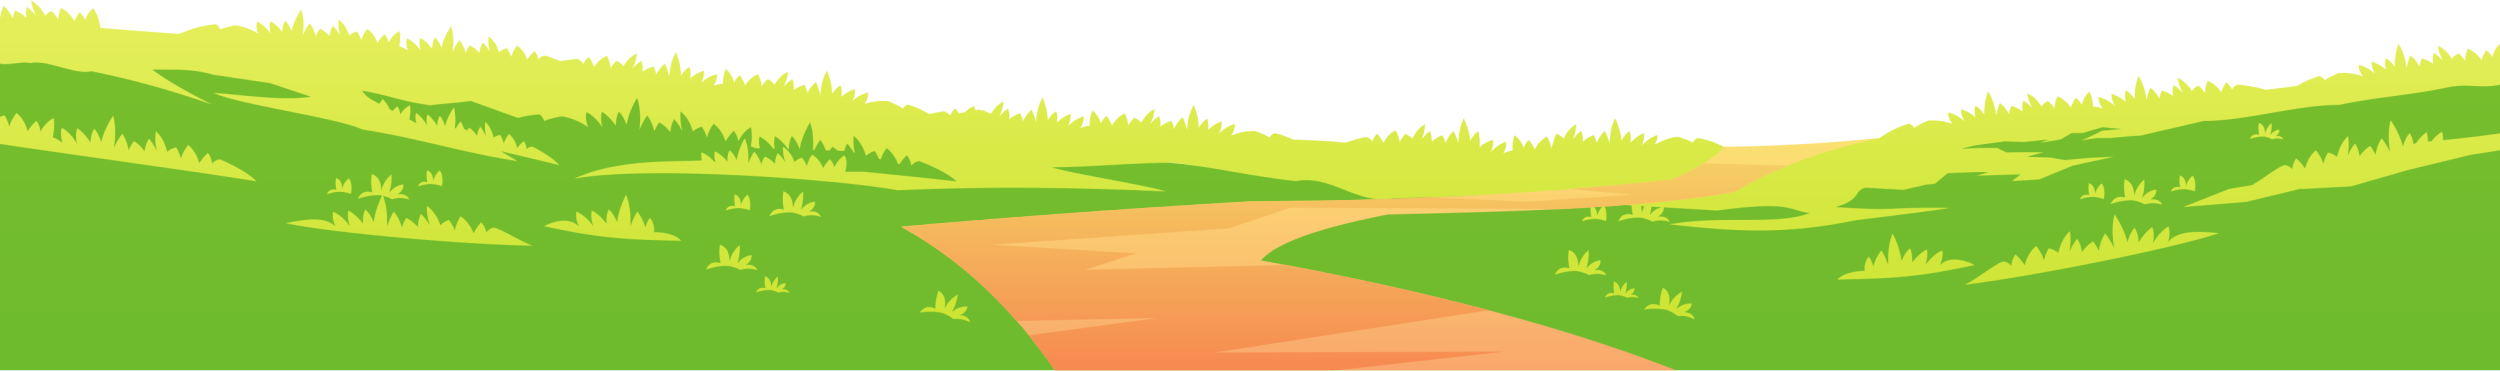 <svg width="4011" height="595" viewBox="0 0 4011 595" fill="none" xmlns="http://www.w3.org/2000/svg">
<mask id="mask0_1_1416" style="mask-type:luminance" maskUnits="userSpaceOnUse" x="0" y="51" width="4011" height="544">
<path d="M4011 51.089H9.15527e-05V594.748H4011V51.089Z" fill="white"/>
</mask>
<g mask="url(#mask0_1_1416)">
<mask id="mask1_1_1416" style="mask-type:luminance" maskUnits="userSpaceOnUse" x="0" y="51" width="4011" height="544">
<path fill-rule="evenodd" clip-rule="evenodd" d="M4011 119.78C3487.69 158.846 2991.75 293.623 2476.38 295.13C1602.31 297.615 854.916 41.573 9.15527e-05 51.695V594.748H4011V119.78Z" fill="white"/>
</mask>
<g mask="url(#mask1_1_1416)">
<path d="M4011 594.748H9.15527e-05V41.574H4011V594.748Z" fill="url(#paint0_linear_1_1416)"/>
</g>
</g>
<mask id="mask2_1_1416" style="mask-type:luminance" maskUnits="userSpaceOnUse" x="0" y="0" width="4011" height="518">
<path d="M4011 0H9.15527e-05V517.633H4011V0Z" fill="white"/>
</mask>
<g mask="url(#mask2_1_1416)">
<mask id="mask3_1_1416" style="mask-type:luminance" maskUnits="userSpaceOnUse" x="0" y="0" width="4011" height="518">
<path fill-rule="evenodd" clip-rule="evenodd" d="M84.607 220.123C86.696 210.454 87.667 200.788 86.207 189.357C78.205 193.404 71.028 200.269 65.043 210.917C63.998 203.861 61.762 198.175 58.286 193.992C53.063 198.695 48.33 203.989 44.425 210.33C40.602 196.477 34.261 187.523 26.53 181.19C21.727 187.399 17.476 194.184 15.04 202.946C13.024 196.018 10.519 190.068 7.385 185.106C4.807 185.569 2.297 186.416 9.15527e-05 187.455V230.911C129.106 250.371 294.484 272.195 411.545 290.886C397.477 276.446 369.556 262.529 353.68 255.925C349.502 255.277 343.859 258.218 340.383 262.265C339.338 255.213 337.102 249.523 333.622 245.34C328.399 250.043 323.67 255.405 319.761 261.678C315.938 247.829 309.524 238.871 301.87 232.538C297.063 238.747 292.812 245.543 290.38 254.294C288.364 247.434 285.859 241.428 282.725 236.461C277.29 237.504 272.415 239.854 268.163 243.518C264.895 229.206 258.762 218.293 250.059 210.522C248.525 221.038 249.088 231.499 251.389 242.015C247.762 234.756 243.931 227.835 238.99 222.285C235.154 228.682 232.722 235.546 232.021 242.93C227.006 235.738 221.306 230.38 215.039 226.468C211.338 230.843 208.49 235.671 206.475 241.033C204.52 230.516 201.04 221.761 196.299 214.445C190.66 221.63 186.269 229.145 182.793 236.985C186.135 215.296 185.225 198.695 181.406 185.633C173.319 198.243 166.289 211.768 162.319 228.027C159.605 219.084 156.051 211.633 151.114 206.598C147.144 212.615 145.68 220.451 144.908 228.618C138.641 218.429 131.684 210.718 123.957 205.627C121.508 212.875 121.374 221.298 123.536 230.708C116.779 218.881 108.631 210.454 99.365 204.904C96.933 211.825 97.423 219.931 100.483 229.145C95.607 225.29 90.246 222.409 84.607 220.123ZM1092.92 386.334C1085.76 377.256 1067.3 372.35 1049.2 372.35C1051.08 359.615 1044.19 350.401 1042.37 349.55C1039.24 354.257 1036.94 359.355 1035.55 364.838C1032.41 354.585 1027.95 346.218 1022.46 339.422C1017.58 347.133 1014.17 355.037 1011.52 363.143C1012.43 341.252 1009.72 324.857 1004.42 312.179C997.809 325.512 992.305 339.749 990.142 356.279C986.454 347.596 982.068 340.596 976.637 336.097C973.295 342.494 972.801 350.334 972.948 358.565C965.563 349.031 957.762 342.042 949.552 337.723C947.88 345.243 948.716 353.598 951.85 362.748C943.84 351.644 934.856 344.068 924.965 339.422C923.366 346.546 924.692 354.585 928.796 363.471C912.712 346.35 884.375 356.607 872.6 363.008C950.107 379.142 985.829 384.572 1092.92 386.334ZM3613.31 296.892C3633.65 284.94 3649.94 271.155 3664.22 265.014C3668.39 264.291 3674.03 267.164 3677.59 271.212C3678.56 264.099 3680.72 258.41 3684.13 254.162C3689.42 258.865 3694.23 264.156 3698.2 270.365C3701.89 256.512 3708.09 247.434 3715.74 241.033C3720.62 247.238 3724.94 253.967 3727.52 262.661C3729.39 255.8 3731.83 249.783 3734.9 244.753C3740.4 245.735 3745.2 248.021 3749.52 251.685C3752.65 237.38 3758.64 226.333 3767.21 218.429C3768.95 228.946 3768.53 239.462 3766.37 249.987C3769.85 242.659 3773.61 235.738 3778.49 230.12C3782.39 236.461 3784.89 243.318 3785.66 250.698C3790.6 243.45 3796.32 238.024 3802.51 234.044C3806.2 238.352 3809.13 243.19 3811.22 248.484C3813.03 237.956 3816.44 229.206 3821.1 221.822C3826.67 228.75 3831.06 236.066 3834.54 243.646H3834.75C3831.2 222.217 3831.97 205.819 3835.59 192.817C3843.88 205.356 3851.05 218.824 3855.23 235.083C3857.8 226.005 3861.29 218.561 3866.16 213.53C3869.5 218.429 3871.1 224.499 3872.08 231.103L3876.32 229.669C3881.48 222.217 3887.12 216.335 3893.25 212.152C3894.85 216.731 3895.55 221.694 3895.33 227.112L3901.05 226.592C3906.06 220.056 3911.7 214.969 3917.83 211.237C3919.36 215.353 3919.85 219.931 3919.36 224.894C3948.96 222.149 3981.48 218.034 4011 213.982V241.1L3963.44 248.608L3863.58 272.782L3776.61 297.671L3772.15 299.049L3694.09 303.225H3689.63L3604.12 323.938L3502.45 332.241L3576.13 303.225L3613.31 296.892ZM2948.01 448.595C2955.26 439.584 2973.71 434.618 2991.75 434.678C2989.94 421.876 2996.76 412.73 2998.57 411.811C3001.77 416.518 3004 421.684 3005.46 427.166C3008.53 416.913 3012.98 408.542 3018.56 401.75C3023.36 409.393 3026.84 417.365 3029.42 425.472C3028.51 403.512 3031.3 387.118 3036.52 374.507C3043.21 387.84 3048.64 402.017 3050.8 418.607C3054.49 409.924 3058.88 402.868 3064.31 398.357C3067.65 404.755 3068.2 412.662 3068.07 420.893C3075.45 411.359 3083.18 404.359 3091.47 400.052C3093.07 407.503 3092.23 415.862 3089.1 425.076C3097.1 413.972 3106.16 406.328 3115.98 401.75C3117.65 408.874 3116.25 416.913 3112.15 425.731C3128.3 408.61 3156.64 418.935 3168.34 425.268C3090.84 441.414 3055.18 446.9 2948.01 448.595ZM3152.46 457.022C3177.05 443.756 3196.2 426.838 3212.77 419.718C3217.16 418.935 3223.08 421.943 3226.83 426.183C3227.81 418.743 3230.11 412.794 3233.66 408.35C3239.23 413.249 3244.24 418.799 3248.49 425.336C3252.32 410.772 3258.87 401.294 3266.88 394.565C3272.03 401.034 3276.56 408.091 3279.2 417.297C3281.22 410.049 3283.8 403.715 3287 398.489C3292.71 399.464 3297.86 401.885 3302.32 405.673C3305.66 390.646 3311.93 379.086 3320.91 370.855C3322.72 381.891 3322.24 392.871 3320.01 403.907C3323.63 396.264 3327.6 388.948 3332.75 383.066C3336.79 389.727 3339.51 396.919 3340.27 404.63C3345.49 397.043 3351.41 391.425 3357.96 387.185C3361.86 391.753 3364.92 396.783 3367.08 402.337C3368.96 391.301 3372.58 382.083 3377.46 374.383C3383.44 381.823 3388.11 389.727 3391.87 397.894C3388.11 375.095 3388.81 357.65 3392.71 343.933C3401.34 357.062 3408.86 371.239 3413.25 388.292C3416.03 378.758 3419.66 370.911 3424.74 365.621C3429.06 371.894 3430.66 380.061 3431.56 388.688C3438.04 377.843 3445.21 369.68 3453.22 364.25C3455.94 371.894 3456.15 380.649 3454.06 390.578C3460.95 378.103 3469.38 369.149 3479.06 363.211C3481.7 370.46 3481.35 379.018 3478.22 388.688C3492.77 369.021 3528.7 370.855 3560.6 374.112C3481.91 399.792 3263.95 442.909 3152.46 457.022ZM2718.84 512.621C2709.65 507.53 2700.53 505.96 2691.62 507.067C2687.58 503.471 2681.87 500.271 2674.63 497.401C2662.38 494.528 2650.05 494.72 2637.78 496.686C2643.99 487.8 2652.2 485.311 2662.85 490.477C2662.85 478.255 2665.02 469.312 2668.01 461.465C2676.43 466.427 2680.76 475.122 2677.62 490.477C2682.64 479.569 2690.22 472.637 2698.93 467.674C2697.68 476.425 2695.1 485.638 2689.39 496.031C2696.7 489.63 2704.92 486.294 2714.46 487.009C2713.62 493.35 2709.38 497.989 2701.92 500.862C2711.6 501.189 2717.03 505.305 2718.84 512.621ZM2577.41 441.934C2567.32 438.534 2558.13 438.665 2549.49 441.414C2544.82 438.601 2538.55 436.508 2530.9 434.945C2518.23 434.29 2506.25 436.768 2494.62 440.883C2498.86 431.09 2506.46 427.098 2517.95 430.299C2515.44 418.28 2515.72 409.066 2517.04 400.842C2526.3 404.235 2532.36 411.946 2532.36 427.622C2535.15 415.994 2541.14 407.831 2548.73 401.362C2549.28 410.184 2548.58 419.718 2545.11 430.954C2550.95 423.31 2558.34 418.607 2567.87 417.625C2568.29 423.965 2565.09 429.26 2558.4 433.443C2567.95 432.065 2574.14 435.141 2577.41 441.934ZM2628.6 478.255C2622.06 476.04 2616.06 476.108 2610.49 477.859C2607.43 476.04 2603.39 474.662 2598.38 473.687C2590.16 473.292 2582.36 474.862 2574.77 477.543C2577.56 471.134 2582.42 468.589 2589.95 470.611C2588.28 462.843 2588.48 456.83 2589.32 451.468C2595.38 453.697 2599.28 458.727 2599.35 468.916C2601.09 461.34 2604.99 456.046 2609.94 451.863C2610.28 457.609 2609.87 463.818 2607.57 471.074C2611.4 466.111 2616.21 463.035 2622.4 462.38C2622.68 466.563 2620.66 469.956 2616.27 472.704C2622.48 471.789 2626.51 473.811 2628.6 478.255ZM3521.39 306.889C3517.21 305.518 3513.46 304.603 3506.35 303.553C3498.07 303.169 3490.27 304.795 3482.68 307.476C3485.46 301.075 3490.41 298.462 3497.86 300.555C3496.25 292.708 3496.46 286.759 3497.3 281.412C3503.36 283.626 3507.26 288.661 3507.26 298.85C3509.07 291.274 3512.97 285.912 3517.91 281.74C3523.13 288.073 3522.71 300.748 3521.39 306.889ZM3375.44 319.371C3371.26 317.993 3367.57 317.078 3360.4 316.035C3352.18 315.64 3344.38 317.21 3336.79 319.891C3339.57 313.49 3344.45 310.937 3351.97 312.962C3350.3 305.191 3350.51 299.177 3351.41 293.827C3357.4 296.045 3361.3 301.075 3361.37 311.264C3363.18 303.688 3367.01 298.394 3371.95 294.211C3377.18 300.555 3376.83 313.162 3375.44 319.371ZM3469.17 328.517C3459.07 325.185 3449.81 325.309 3441.24 327.99C3436.58 325.185 3430.31 323.091 3422.65 321.521C3409.98 320.934 3398 323.351 3386.3 327.467C3390.62 317.665 3398.14 313.685 3409.63 316.882C3407.19 304.863 3407.47 295.649 3408.8 287.418C3418.05 290.886 3424.04 298.59 3424.11 314.205C3426.9 302.577 3432.88 294.414 3440.41 288.006C3440.96 296.824 3440.27 306.365 3436.85 317.541C3442.71 309.961 3450.09 305.191 3459.56 304.208C3460.04 310.609 3456.84 315.843 3450.09 320.015C3459.7 318.648 3465.82 321.724 3469.17 328.517ZM2638.07 330.859L2632.71 330.543C2633.61 333.743 2634.1 337.531 2634.1 341.907C2635.07 337.791 2636.4 334.195 2638.07 330.859ZM2665.64 332.501L2649.84 331.582C2649.27 335.833 2648.3 340.404 2646.77 345.175C2651.86 338.638 2657.99 334.263 2665.64 332.501ZM2576.58 354.653C2572.4 353.214 2568.64 352.299 2561.53 351.316C2553.32 350.921 2545.45 352.491 2537.87 355.172C2540.72 348.771 2545.6 346.218 2553.04 348.24C2551.45 340.472 2551.66 334.455 2552.49 329.108C2558.55 331.322 2562.44 336.357 2562.52 346.546C2564.25 338.966 2568.16 333.676 2573.1 329.492C2578.32 335.765 2577.9 348.443 2576.58 354.653ZM3663.31 223.787C3656.77 221.562 3650.78 221.694 3645.21 223.46C3642.14 221.63 3638.1 220.259 3633.09 219.208C3624.87 218.824 3617.07 220.383 3609.48 223.064C3612.27 216.731 3617.14 214.118 3624.66 216.211C3622.99 208.364 3623.2 202.415 3624.03 197.068C3630.09 199.282 3633.99 204.249 3634.06 214.445C3635.81 206.862 3639.7 201.568 3644.65 197.396C3645 203.138 3644.58 209.347 3642.28 216.595C3646.11 211.7 3650.91 208.568 3657.11 207.98C3657.39 212.096 3655.37 215.556 3650.98 218.233C3657.18 217.318 3661.22 219.344 3663.31 223.787ZM1556.63 517.46C1547.44 512.361 1538.39 510.799 1529.4 511.906C1525.36 508.313 1519.66 505.113 1512.41 502.24C1500.16 499.356 1487.83 499.559 1475.58 501.517C1481.77 492.695 1489.99 490.149 1500.65 495.308C1500.65 483.097 1502.87 474.139 1505.8 466.303C1514.23 471.266 1518.54 479.953 1515.41 495.308C1520.42 484.396 1528.01 477.475 1536.79 472.512C1535.46 481.263 1532.88 490.477 1527.18 500.862C1534.49 494.461 1542.7 491.125 1552.25 491.848C1551.41 498.181 1547.16 502.827 1539.71 505.7C1549.38 506.028 1554.82 510.211 1556.63 517.46ZM1215.49 433.635C1205.39 430.242 1196.2 430.367 1187.56 433.115C1182.9 430.299 1176.63 428.209 1168.97 426.646C1156.3 425.991 1144.32 428.48 1132.69 432.596C1136.94 422.791 1144.46 418.799 1156.01 422.011C1153.51 409.981 1153.79 400.775 1155.12 392.543C1164.37 395.936 1170.43 403.648 1170.43 419.33C1173.22 407.695 1179.2 399.532 1186.8 393.063C1187.29 401.885 1186.66 411.427 1183.17 422.655C1189.02 415.011 1196.4 410.308 1205.94 409.333C1206.36 415.667 1203.17 420.961 1196.48 425.144C1206.02 423.773 1212.21 426.838 1215.49 433.635ZM1266.67 469.956C1260.12 467.738 1254.14 467.806 1248.56 469.572C1245.5 467.738 1241.39 466.371 1236.44 465.388C1228.23 464.993 1220.43 466.563 1212.84 469.244C1215.63 462.843 1220.5 460.29 1228.03 462.312C1226.35 454.544 1226.56 448.527 1227.4 443.18C1233.46 445.394 1237.35 450.428 1237.43 460.618C1239.16 453.038 1243.07 447.748 1248.01 443.564C1248.35 449.318 1247.93 455.527 1245.64 462.775C1249.47 457.812 1254.27 454.736 1260.47 454.081C1260.75 458.264 1258.73 461.668 1254.35 464.405C1260.54 463.487 1264.58 465.524 1266.67 469.956ZM709.102 298.59C704.924 297.219 701.162 296.304 694.058 295.261C685.767 294.866 677.974 296.496 670.381 299.177C673.168 292.776 678.109 290.163 685.555 292.257C683.96 284.417 684.168 278.472 685.004 273.11C691.064 275.328 694.956 280.362 694.956 290.558C696.776 282.971 700.672 277.624 705.614 273.441C710.836 279.771 710.416 292.449 709.102 298.59ZM563.137 311.072C558.959 309.694 555.275 308.787 548.097 307.736C539.888 307.352 532.083 308.911 524.489 311.592C527.28 305.191 532.156 302.645 539.68 304.671C538.007 296.892 538.215 290.886 539.113 285.528C545.111 287.746 549.007 292.776 549.081 302.965C550.884 295.389 554.72 290.095 559.661 285.912C564.883 292.257 564.537 304.863 563.137 311.072ZM656.876 320.218C646.773 316.882 637.507 317.018 628.943 319.699C625.185 317.473 620.378 315.64 614.601 314.205C619.334 326.552 621.839 342.362 620.941 363.143C623.512 355.037 627 347.133 631.807 339.422C637.372 346.218 641.832 354.585 644.965 364.838C646.357 359.355 648.654 354.257 651.788 349.55C658.471 352.819 664.738 357.59 670.589 364.25C670.454 356.799 672.123 349.742 675.183 343.018C680.692 348.048 685.286 354.517 689.672 361.445C686.257 351.249 684.511 340.856 684.87 330.215C694.405 337.136 701.717 347.393 706.593 361.246C710.416 357.194 714.949 354.389 720.237 352.819C723.934 357.454 727.067 363.143 729.846 369.804C731.245 360.858 734.722 353.666 738.826 347.005C747.183 352.559 754.568 360.858 759.864 374.248C763.063 367.643 767.176 361.833 771.835 356.675C775.805 360.462 778.665 365.881 780.473 372.813C783.472 368.434 788.695 364.973 793.007 365.233C809.512 370.256 829.639 384.245 854.427 394.238C747.33 392.543 535.979 374.315 458.476 358.177C488.286 351.836 522.058 346.35 538.215 363.471C534.098 354.585 532.711 346.546 534.384 339.422C544.201 344.068 553.259 351.644 561.256 362.748C558.123 353.598 557.29 345.243 558.959 337.723C567.181 342.042 574.982 349.031 582.294 358.565C582.147 350.334 582.714 342.494 586.056 336.097C591.486 340.596 595.873 347.596 599.561 356.279C601.65 340.404 606.738 326.687 613.005 313.817C612.169 313.618 611.259 313.422 610.349 313.23C597.68 312.642 585.701 315.052 574.003 319.168C578.328 309.374 585.847 305.383 597.337 308.583C594.893 296.564 595.175 287.358 596.501 279.127C605.755 282.587 611.753 290.299 611.814 305.906C614.601 294.279 620.586 286.115 628.106 279.714C628.673 288.525 627.971 298.067 624.556 309.238C630.407 301.662 637.792 296.892 647.267 295.909C647.744 302.318 644.549 307.544 637.792 311.727C647.401 310.349 653.534 313.422 656.876 320.218ZM1317.15 347.924C1307.05 344.52 1297.86 344.655 1289.29 347.325C1284.64 344.588 1278.37 342.426 1270.7 340.924C1258.03 340.28 1246.05 342.69 1234.35 346.873C1238.68 337.012 1246.2 333.088 1257.69 336.221C1255.18 324.266 1255.53 315.052 1256.85 306.821C1266.11 310.221 1272.1 317.925 1272.17 333.608C1274.88 321.916 1280.88 313.817 1288.46 307.352C1289.03 316.159 1288.32 325.704 1284.85 336.876C1290.7 329.3 1298.14 324.53 1307.62 323.543C1308.1 329.955 1304.9 335.246 1298.14 339.422C1307.75 337.983 1313.89 341.06 1317.15 347.924ZM1202.88 337.328C1198.63 335.961 1194.94 335.042 1187.77 334.003C1179.56 333.608 1171.76 335.178 1164.16 337.859C1166.95 331.458 1171.89 328.905 1179.35 330.995C1177.74 323.159 1177.95 317.21 1178.79 311.852C1184.84 314.013 1188.75 319.043 1188.75 329.233C1190.56 321.657 1194.45 316.362 1199.4 312.179C1204.63 318.524 1204.21 331.13 1202.88 337.328ZM2234.46 318.456C2177.01 329.04 2136.48 279.906 2079.03 290.558C2008.29 283.175 1950.48 268.407 1879.74 261.023C1819.86 261.023 1746.87 268.407 1686.99 268.407C1728.21 280.362 1829.95 295.13 1871.17 307.149C1729.25 300.68 1585.88 298.79 1439.99 305.258C1354.76 288.853 1041.53 264.811 921.203 286.635C990.35 255.213 1073.78 259.848 1126.21 257.427C1124.83 252.792 1124.62 248.484 1125.66 244.425C1133.11 247.633 1140.07 252.6 1146.27 259.78L1147.81 259.984C1145.99 253.775 1145.64 248.021 1146.97 242.795C1154.07 246.131 1160.76 251.617 1167.02 259.193C1166.95 252.6 1167.5 246.323 1170.5 241.168C1175.17 244.696 1178.86 250.246 1181.99 257.167C1184.01 243.906 1188.88 232.474 1194.81 221.761C1199.26 231.758 1201.49 244.82 1200.45 262.393C1202.81 255.868 1205.88 249.456 1210.12 243.318C1214.86 248.676 1218.69 255.277 1221.27 263.444C1222.52 259.069 1224.53 254.949 1227.32 251.161C1233.1 253.707 1238.53 257.427 1243.48 262.661C1243.41 256.715 1244.95 251.094 1247.66 245.611C1252.39 249.591 1256.36 254.75 1260.05 260.176C1257.2 252.08 1255.81 243.777 1256.23 235.287C1264.44 240.705 1270.64 248.812 1274.74 259.848C1278.09 256.58 1282.06 254.226 1286.65 252.927C1289.79 256.58 1292.5 261.158 1294.8 266.385C1296.13 259.261 1299.19 253.447 1302.81 248.089C1310.05 252.396 1316.32 258.933 1320.78 269.585C1323.63 264.223 1327.26 259.588 1331.36 255.405C1334.7 258.41 1337.13 262.721 1338.67 268.215C1342.92 259.193 1348.49 253.119 1355.04 249.196C1358.73 255.8 1359.28 264.359 1356.08 275.531H1386.09C1439.57 280.821 1490.62 285.98 1534.91 291.078C1520.14 277.297 1491.52 264.687 1475.37 258.741C1471.12 258.278 1465.61 261.418 1462.34 265.662C1460.96 258.673 1458.45 253.052 1454.75 249.072C1450.51 253.255 1446.6 257.958 1443.33 263.308L1440.54 262.597C1436.02 250.834 1429.76 243.122 1422.37 237.64C1418.61 242.987 1415.27 248.744 1413.12 255.665L1410.12 254.949C1408.24 250.179 1406.01 245.995 1403.51 242.399C1398.28 243.646 1393.69 246.131 1389.72 249.783L1389.15 249.659C1385.12 235.738 1378.57 225.222 1369.59 217.906C1368.68 227.055 1369.38 236.134 1371.4 245.148L1369.8 244.753C1366.59 239.334 1363.11 234.372 1359.07 230.188C1357.05 234.044 1355.46 238.024 1354.48 242.207L1344.45 241.88C1341.52 239.334 1338.53 237.245 1335.33 235.411C1333.87 237.38 1332.54 239.402 1331.43 241.496L1324.88 241.225C1322.58 234.823 1319.59 229.206 1316.04 224.239C1312.21 229.601 1309.14 235.083 1306.57 240.705L1304.28 240.637C1305.59 222.089 1303.71 207.653 1299.74 196.085C1292.29 209.019 1285.95 222.94 1282.82 239.334C1279.62 230.448 1275.65 223.2 1270.57 218.429C1267.02 224.307 1265.9 231.623 1265.48 239.402H1264.51C1258.03 230.12 1250.93 223.132 1243.33 218.621C1241.67 224.634 1241.53 231.363 1242.99 238.679L1240.7 238.611C1234.15 229.793 1226.83 223.324 1218.76 219.016C1217.09 224.634 1217.3 230.968 1219.31 237.956L1211.79 237.696C1209.49 236.657 1207.14 235.738 1204.76 234.891C1206.36 225.09 1206.85 215.353 1204.83 204.057C1197.03 208.432 1190.21 215.624 1184.71 226.525C1183.38 219.468 1180.88 213.918 1177.19 209.867C1172.17 214.833 1167.71 220.383 1164.1 226.852C1159.64 213.135 1152.82 204.508 1144.81 198.503C1140.29 204.904 1136.38 211.892 1134.43 220.779C1132.06 213.982 1129.27 208.104 1125.87 203.273C1120.5 204.576 1115.77 207.122 1111.72 210.977C1107.69 196.865 1101.07 186.156 1091.95 178.772C1090.91 189.357 1092.02 199.806 1094.8 210.194C1090.91 203.074 1086.66 196.413 1081.43 191.051C1078.03 197.588 1075.87 204.576 1075.59 211.96C1070.15 205.039 1064.17 199.941 1057.77 196.277C1054.7 200.269 1052.4 204.508 1050.66 209.155H1049.41C1046.96 199.61 1043.21 191.706 1038.4 185.106C1033.11 192.489 1029.21 200.269 1026.15 208.24C1028.37 186.348 1026.64 169.818 1022.11 156.948C1014.66 169.882 1008.32 183.803 1005.18 200.201C1002.05 191.311 998.082 184.063 992.933 179.292C989.245 185.501 988.2 193.337 987.845 201.568C981.023 191.571 973.711 184.187 965.775 179.427C963.686 186.868 963.968 195.234 966.534 204.576C959.222 193.009 950.658 184.977 941.123 179.811C939.034 186.868 939.944 194.907 943.493 203.989C930.751 194.839 916.544 189.221 901.088 186.484C890.985 188.573 881.03 190.656 873.094 194.06C871.347 189.357 868.915 185.761 865.427 183.599C852.203 184.322 841.129 186.484 831.104 189.289L754.988 161.843C749.419 163.812 696.776 167.137 691.272 169.103C639.18 161.651 625.185 153.092 580.894 145.381C589.458 157.603 596.011 159.761 608.754 166.55C610.288 163.812 612.095 161.323 613.976 159.038C618.436 163.022 622.259 168.188 625.046 175.176L630.061 177.789C632.284 175.108 634.732 172.699 637.446 170.541C639.955 173.873 641.624 178.185 642.387 183.475C646.773 176.023 652.069 171.456 657.981 168.967C659.026 177.462 658.336 184.582 656.802 191.571C659.026 192.621 661.188 193.868 663.277 195.234L668.01 197.712C666.129 191.379 665.995 185.896 667.664 181.25C674.486 185.953 680.48 192.689 685.421 201.895C683.887 194.771 683.96 188.634 685.767 183.407C691.48 187.658 696.629 193.8 701.223 201.771C701.79 195.754 702.835 190.136 705.822 185.953C709.371 189.944 712.028 195.69 714.043 202.483C716.965 190.723 722.114 181.19 728.112 172.428C730.617 181.318 731.453 192.162 729.785 205.819L731.453 205.887C733.543 201.963 736.052 198.243 739.039 194.715C741.201 198.243 743.078 202.155 744.469 206.474L749.272 209.471C750.316 207.777 751.508 206.214 752.826 204.768C757.493 208.037 761.671 212.355 765.433 217.966C765.923 212.615 767.731 207.709 770.521 203.206C774.132 207.653 776.997 212.999 779.637 218.561C777.968 210.718 777.548 202.946 778.665 195.302C785.071 201.568 789.592 210.062 792.036 220.779C795.17 218.361 798.724 216.991 802.755 216.528C805.052 220.451 806.868 225.03 808.333 230.188C810.14 223.911 813.274 219.208 816.824 214.901C822.462 220.056 827.195 227.112 829.986 237.572C832.908 233.197 836.388 229.533 840.219 226.468C842.802 229.725 844.398 234.044 845.161 239.334C847.743 236.589 851.921 234.756 854.982 235.546C866.679 241.496 887.223 253.515 897.595 265.071C869.332 258.018 837.159 250.371 803.318 242.535L830.537 258.606C736.187 243.845 675.812 222.545 581.461 207.777C540.157 188.438 383.971 168.38 342.68 149.045C389.745 152.049 450.328 162.114 499.078 155.318L433.554 133.43L342.888 120.04C305.84 109.648 280.216 112.193 244.139 111.545C269.355 130.229 302.425 148.977 340.444 167.668C270.534 143.886 221.233 129.773 146.863 114.283C119.493 120.56 75.969 95.015 48.603 101.281C36.84 97.82 11.771 105.464 9.15527e-05 102.004C9.15527e-05 68.353 9.15527e-05 62.347 9.15527e-05 28.696C1.045 22.103 2.852 15.566 5.925 9.233C11.563 14.583 16.578 21.256 20.609 29.487C21.099 24.976 22.278 20.792 24.306 16.88C30.426 19.422 36.485 23.078 42.336 28.312C41.153 22.295 41.647 16.553 43.242 10.999C48.677 14.979 53.553 20.137 58.212 25.563C53.826 17.4 50.901 9.033 49.721 0.414C58.837 5.765 66.434 13.872 72.562 25.044C75.28 21.64 78.756 19.23 83.008 17.852C86.77 21.515 90.319 26.015 93.592 31.377C93.518 24.061 95.469 18.179 97.978 12.697C105.914 16.937 113.364 23.473 119.778 34.19C121.582 28.696 124.226 23.933 127.506 19.618C131.329 22.622 134.537 26.934 137.042 32.484C139.551 23.345 143.937 17.072 149.65 13.024C156.68 23.733 159.948 34.449 160.993 44.834L286.903 54.511C304.24 47.839 320.879 40.715 346.711 38.896C349.71 40.591 351.799 43.396 353.26 47.127C360.155 44.311 368.854 42.424 377.631 40.658C390.998 42.549 403.263 46.867 414.189 53.924C411.264 46.8 410.636 40.331 412.516 34.713C420.738 38.633 428.05 44.966 434.244 54.048C432.093 46.596 431.946 39.935 433.897 33.99C440.719 37.65 446.986 43.464 452.772 51.299C453.192 44.706 454.163 38.433 457.431 33.399C461.891 37.187 465.159 42.876 467.815 49.932C470.802 36.803 476.441 25.631 483.128 15.114C486.825 25.371 488.139 38.501 485.915 56.006C488.706 49.605 492.182 43.328 496.854 37.39C501.24 42.944 504.582 49.74 506.524 58.039C508.132 53.653 510.433 49.673 513.493 46.009C519.059 48.822 524.22 52.745 528.814 58.231C529.161 52.282 531.112 46.732 534.172 41.438C538.635 45.621 542.185 50.915 545.527 56.533C543.23 48.302 542.393 39.935 543.438 31.445C551.231 37.255 556.87 45.621 560.15 56.861C563.765 53.721 567.882 51.559 572.538 50.52C575.402 54.308 577.834 58.943 579.715 64.305C581.596 57.181 585.072 51.559 589.042 46.404C595.938 51.04 601.724 57.836 605.485 68.68C608.68 63.454 612.585 58.943 617.037 54.963C620.17 58.096 622.259 62.539 623.377 68.093C628.253 59.338 634.239 53.461 641.061 49.865C642.668 58.887 642.105 66.654 640.64 74.502C645.594 75.996 650.327 77.962 654.713 80.835C651.714 73.643 651.086 67.178 652.967 61.568C661.188 65.48 668.5 71.824 674.694 80.903C672.605 73.519 672.47 66.79 674.351 60.845C681.169 64.565 687.436 70.318 693.226 78.154C693.642 71.561 694.613 65.288 697.955 60.321C702.341 64.045 705.687 69.799 708.327 76.787C711.252 63.65 716.965 52.478 723.579 42.029C727.275 52.218 728.593 65.412 726.365 82.861C729.156 76.46 732.706 70.251 737.366 64.237C741.691 69.855 745.032 76.584 747.048 84.883C748.647 80.575 750.945 76.527 754.017 72.864C759.509 75.68 764.67 79.66 769.265 85.086C769.612 79.197 771.566 73.587 774.626 68.296C779.086 72.468 782.697 77.762 785.977 83.38C783.68 75.149 782.909 66.79 783.953 58.356C791.681 64.113 797.32 72.536 800.666 83.708C804.216 80.575 808.333 78.485 813.062 77.375C815.914 81.162 818.284 85.801 820.239 91.16C822.046 84.103 825.522 78.485 829.493 73.259C836.388 77.894 842.174 84.691 845.936 95.603C849.131 90.38 853.101 85.865 857.487 81.818C860.62 85.018 862.709 89.394 863.827 94.948C866.753 91.555 871.555 88.934 875.244 89.262C881.584 91.284 890.149 94.428 898.787 98.216C908.742 96.318 918.633 95.14 925.736 94.62C929.425 95.14 933.603 98.803 935.827 102.783C938.063 97.629 940.988 93.908 944.673 91.555C948.226 96.45 951.225 101.676 953.314 107.49C959.161 97.888 966.265 92.594 973.993 89.721C976.845 95.659 979.215 101.868 979.562 109.196C982.561 104.421 985.829 100.501 989.379 97.493C993.765 99.583 997.454 102.659 1000.32 106.447C1005.88 96.382 1013.06 89.522 1021.89 85.801C1021.21 94.225 1018.76 102.072 1014.87 109.512C1019.25 104.877 1023.85 100.565 1029.07 97.561C1031.03 103.371 1031.79 109.252 1031.03 115.073C1036.59 110.822 1042.44 108.145 1048.5 106.707C1050.8 110.958 1052.26 115.393 1052.96 119.972C1056.58 112.396 1061.17 106.639 1066.6 102.196C1070.02 109.128 1072.24 115.981 1073.7 122.777C1075.03 105.34 1078.93 92.922 1084.64 83.911C1089.1 95.535 1092.45 107.69 1092.71 121.079C1096.76 114.874 1101.14 110.099 1106.23 107.49C1108.53 113.108 1108.25 119.385 1107.34 125.85C1114.59 119.645 1121.9 115.461 1129.42 113.503C1130.05 119.712 1128.58 126.11 1125.03 132.771C1132.97 125.455 1141.39 121.011 1150.31 119.121C1151.07 125.003 1149.12 131.076 1144.73 137.349C1149.69 135.587 1154.7 134.74 1159.92 134.412C1159.98 126.505 1161.03 118.861 1164.37 110.495C1170.36 115.597 1175.1 122.649 1178.16 132.251C1180.39 127.096 1183.38 123.365 1187.08 121.011C1190.63 125.918 1193.62 131.144 1195.71 136.954C1201.55 127.288 1208.66 122.062 1216.39 119.121C1219.25 125.127 1221.55 131.336 1221.97 138.652C1224.95 133.889 1228.23 129.965 1231.78 126.893C1236.17 129.05 1239.79 132.059 1242.71 135.915C1248.21 125.85 1255.45 118.989 1264.3 115.201C1263.6 123.692 1261.17 131.539 1257.27 138.98C1261.66 134.345 1266.18 130.033 1271.4 126.961C1273.42 132.838 1274.19 138.72 1273.36 144.466C1279 140.29 1284.85 137.613 1290.91 136.175C1293.2 140.418 1294.59 144.861 1295.35 149.44C1298.98 141.853 1303.58 136.107 1309.01 131.664C1312.42 138.596 1314.65 145.381 1316.11 152.245C1317.36 134.796 1321.26 122.39 1326.97 113.368C1331.5 125.003 1334.84 137.15 1335.12 150.547C1339.09 144.338 1343.55 139.567 1348.62 136.954C1350.86 142.576 1350.58 148.853 1349.74 155.318C1356.92 149.112 1364.29 144.929 1371.75 142.971C1372.44 149.112 1370.98 155.577 1367.43 162.238C1375.37 154.922 1383.8 150.479 1392.64 148.521C1393.4 154.459 1391.52 160.544 1387.14 166.817C1399.39 162.434 1412.28 161.131 1425.86 162.374C1434.14 166.094 1442.36 169.95 1448.56 174.193C1450.78 170.993 1453.36 168.707 1456.63 167.792C1470.7 172.111 1481.63 177.402 1491.25 183.012C1499.74 180.93 1507.89 179.484 1514.02 178.58C1517.21 178.772 1520.84 181.318 1523.13 184.518L1524.88 184.255C1526.97 179.811 1529.68 176.419 1532.96 174.065C1534.83 176.543 1536.58 179.1 1538.04 181.837L1548.55 179.947C1552.73 175.436 1557.4 172.303 1562.28 170.146C1563.32 172.371 1564.37 174.589 1565.2 176.938L1571.39 175.831L1576.75 177.661C1577.03 177.402 1577.32 177.074 1577.66 176.814C1579.67 177.661 1581.63 178.704 1583.3 179.947L1590.12 182.3C1595.42 173.286 1602.1 166.817 1610.18 162.762C1609.49 171.196 1607.04 179.168 1603.22 186.868C1607.61 181.973 1612.13 177.402 1617.28 174.001C1619.31 179.755 1620.07 185.501 1619.23 191.379C1624.87 186.743 1630.72 183.667 1636.78 181.777C1639.08 185.896 1640.47 190.204 1641.24 194.715C1644.86 186.935 1649.45 180.794 1654.88 176.023C1658.3 182.628 1660.52 189.289 1661.98 196.085C1663.24 178.512 1667.15 165.767 1672.85 156.361C1677.31 167.668 1680.72 179.552 1680.99 192.953C1684.96 186.484 1689.42 181.385 1694.51 178.445C1696.73 183.859 1696.45 190.204 1695.62 196.741C1702.79 189.944 1710.18 185.241 1717.63 182.752C1718.33 188.893 1716.87 195.426 1713.24 202.358C1721.25 194.455 1729.67 189.424 1738.52 186.811C1739.28 192.689 1737.4 198.887 1733.01 205.491C1737.89 203.401 1742.98 202.155 1748.13 201.511C1748.2 193.54 1749.25 185.828 1752.65 177.266C1758.65 181.905 1763.38 188.573 1766.44 197.983C1768.67 192.689 1771.6 188.701 1775.36 186.088C1778.91 190.723 1781.84 195.754 1783.99 201.443C1789.84 191.379 1796.88 185.569 1804.61 182.097C1807.53 187.85 1809.83 193.924 1810.17 201.24C1813.17 196.217 1816.44 192.034 1820.06 188.765C1824.45 190.599 1828.06 193.337 1830.99 197C1836.49 186.54 1843.73 179.168 1852.51 174.781C1851.88 183.215 1849.38 191.311 1845.48 199.022C1849.86 194.06 1854.46 189.424 1859.68 186.02C1861.64 191.706 1862.47 197.52 1861.64 203.334C1867.28 198.763 1873.13 195.69 1879.11 193.8C1881.41 197.848 1882.87 202.155 1883.57 206.734C1887.19 198.887 1891.85 192.749 1897.21 187.986C1900.63 194.647 1902.85 201.308 1904.32 208.037C1905.64 190.531 1909.54 177.789 1915.25 168.312C1919.71 179.687 1923.06 191.571 1923.32 204.972C1927.37 198.503 1931.75 193.337 1936.84 190.396C1939.14 195.822 1938.86 202.155 1937.95 208.692C1945.2 201.895 1952.51 197.26 1960.03 194.715C1960.72 200.856 1959.2 207.389 1955.64 214.377C1963.58 206.406 1972.08 201.376 1980.92 198.83C1981.68 204.644 1979.73 210.917 1975.42 217.443C1987.61 212.22 2000.56 210.002 2014.06 210.262C2022.42 213.395 2030.57 216.595 2036.84 220.451C2039 217.058 2041.64 214.641 2044.91 213.463C2056.76 216.211 2066.36 219.864 2074.86 223.911C2089.27 224.442 2103.61 225.03 2118.03 225.745C2131.55 226.468 2144.98 227.507 2158.42 228.878C2170.12 224.702 2182.65 221.63 2191.22 219.931C2194.9 219.999 2199.29 223.132 2201.66 226.852C2203.62 221.434 2206.33 217.318 2209.89 214.506C2213.7 218.949 2216.91 223.855 2219.42 229.405C2224.64 219.016 2231.4 212.943 2238.92 209.087C2242.12 214.705 2244.77 220.643 2245.53 227.903C2248.25 222.737 2251.31 218.429 2254.65 214.969C2259.19 216.528 2262.94 219.152 2266.08 222.612C2270.95 211.892 2277.78 204.181 2286.34 199.282C2286.14 207.777 2284.18 216.008 2280.7 223.911C2284.81 218.689 2289.06 213.858 2294.13 210.194C2296.43 215.816 2297.55 221.494 2297.06 227.44C2302.36 222.477 2308.07 219.152 2313.98 216.991C2316.49 220.914 2318.23 225.154 2319.14 229.669C2322.34 221.694 2326.59 215.296 2331.74 210.262C2335.5 216.731 2338.15 223.256 2339.96 229.928C2340.24 212.355 2343.44 199.478 2348.6 189.752C2353.67 200.856 2357.72 212.548 2358.76 225.877C2362.39 219.208 2366.57 213.918 2371.43 210.65C2374.01 216.008 2374.43 229.725 2373.94 236.33C2380.77 229.206 2387.87 227.112 2395.18 224.171C2396.23 230.324 2395.11 236.917 2391.9 244.041C2399.42 235.671 2407.57 230.256 2416.28 227.248C2417.39 233.061 2415.79 239.334 2411.82 246.131C2416.56 243.777 2421.57 242.343 2426.73 241.36C2426.31 233.457 2426.94 225.745 2429.79 216.923C2436.06 221.298 2441.14 227.699 2444.76 236.985C2446.71 231.555 2449.43 227.44 2452.98 224.634C2456.74 229.077 2460.01 233.976 2462.45 239.526C2467.74 229.206 2474.49 223.064 2482.01 219.208C2485.22 224.826 2487.87 230.776 2488.63 238.024C2491.34 232.865 2494 218.165 2497.4 214.705C2501.86 216.335 2505.7 218.881 2508.76 222.409C2513.7 211.633 2520.45 203.921 2529.02 199.09C2528.88 207.585 2526.86 215.748 2523.38 223.652C2527.48 218.429 2531.81 213.587 2536.82 209.934C2539.12 215.556 2540.23 221.298 2539.75 227.18C2545.11 222.285 2550.75 218.949 2556.67 216.731C2559.24 220.711 2560.91 224.962 2561.89 229.405C2565.09 221.434 2569.34 215.093 2574.43 210.002C2578.25 216.471 2580.83 223.064 2582.71 229.725C2582.99 212.152 2586.12 199.218 2591.27 189.481C2596.42 200.596 2600.47 212.288 2601.51 225.677C2605.13 219.016 2609.24 213.655 2614.18 210.454C2616.69 215.748 2616.83 222.089 2616.27 228.682C2623.1 221.562 2630.2 216.471 2637.51 213.587C2638.56 219.672 2637.44 226.333 2634.31 233.389C2641.75 225.09 2649.9 219.672 2658.61 216.663C2659.72 222.409 2658.67 225.09 2654.71 231.883C2666.61 226.073 2679.22 220.056 2692.73 219.604C2701.23 222.353 2709.59 225.154 2716.06 228.682C2718 225.154 2720.51 222.612 2723.72 221.298C2741.48 224.499 2754.36 229.793 2766.05 235.614C2813.55 237.572 2861.04 239.402 2908.05 234.044C2943.98 229.996 2979.63 225.877 3015.15 221.694C3028.1 212.999 3041.68 204.508 3062.7 198.367C3066.05 199.35 3068.83 201.703 3071.2 204.972C3077.26 200.788 3085.2 197.125 3093.35 193.54C3106.78 192.557 3119.88 194.184 3132.41 198.695C3127.6 192.422 3125.38 186.28 3125.73 180.399C3134.78 182.492 3143.48 187.071 3151.91 194.579C3147.94 187.85 3146.06 181.385 3146.41 175.244C3153.99 177.334 3161.59 181.645 3169.25 187.986C3167.92 181.517 3167.3 175.244 3169.25 169.69C3174.47 172.371 3179.21 177.266 3183.59 183.543C3183.1 170.146 3185.75 158.055 3189.51 146.499C3195.78 155.645 3200.44 168.188 3202.74 185.569C3203.79 178.772 3205.67 171.976 3208.66 165.179C3214.37 169.69 3219.31 175.572 3223.42 183.148C3223.84 178.637 3225.02 174.261 3227.11 170.018C3233.24 171.58 3239.23 174.329 3245.15 178.704C3243.97 172.891 3244.38 167.077 3246.06 161.256C3251.49 164.332 3256.29 168.775 3260.96 173.478C3256.64 165.962 3253.71 158.055 3252.53 149.632C3261.58 153.612 3269.24 160.544 3275.37 170.733C3278.02 166.945 3281.5 164.004 3285.82 161.911C3289.58 165.055 3293.06 169.035 3296.33 173.806C3296.33 166.55 3298.28 160.352 3300.79 154.459C3308.73 157.535 3316.11 162.894 3322.52 172.631C3324.33 166.945 3326.97 161.719 3330.24 156.88C3334.14 159.301 3337.35 163.157 3339.86 168.312C3342.36 158.71 3346.68 151.85 3352.39 146.883C3356.29 155.25 3357.75 162.961 3358.31 170.869C3363.53 171.253 3368.68 172.168 3373.63 174.001C3368.89 167.668 3366.59 161.583 3367.01 155.706C3376.06 157.795 3384.77 162.374 3393.19 169.882C3389.23 163.157 3387.35 156.688 3387.69 150.547C3395.28 152.641 3402.87 156.948 3410.53 163.289C3409.21 156.824 3408.58 150.547 3410.53 144.997C3415.76 147.674 3420.49 152.573 3424.88 158.846C3424.39 145.449 3426.97 133.362 3430.8 121.802C3437.06 130.952 3441.73 143.491 3444.03 160.872C3445.07 154.075 3446.95 147.279 3449.95 140.482C3455.59 144.997 3460.6 150.875 3464.71 158.45C3465.13 153.94 3466.31 149.564 3468.33 145.324C3474.53 146.883 3480.52 149.632 3486.44 154.007C3485.25 148.194 3485.67 142.384 3487.34 136.562C3492.7 139.635 3497.58 144.078 3502.24 148.785C3497.93 141.265 3494.93 133.362 3493.82 124.935C3502.87 128.858 3510.53 135.847 3516.66 146.036C3519.3 142.248 3522.79 139.307 3527.1 137.218C3530.86 140.358 3534.35 144.338 3537.62 149.112C3537.62 141.853 3539.5 135.655 3542.07 129.773C3550.01 132.838 3557.4 138.2 3563.8 147.934C3565.61 142.18 3568.26 137.022 3571.53 132.183C3575.43 134.604 3578.56 138.46 3581.14 143.615C3583.09 139.635 3587.06 136.107 3590.75 135.655C3602.1 136.694 3620.41 139.443 3635.11 144.146C3651.82 142.056 3668.6 139.963 3685.38 137.873C3695.2 131.923 3706.34 126.373 3721.32 122.062C3724.66 123.037 3727.44 125.33 3729.81 128.599C3735.8 124.415 3743.81 120.819 3751.89 117.223C3765.4 116.252 3778.49 117.811 3790.95 122.39C3786.22 116.049 3783.92 109.975 3784.34 104.094C3793.39 106.187 3802.09 110.755 3810.52 118.274C3806.55 111.477 3804.67 105.08 3804.95 98.871C3812.61 101.021 3820.2 105.272 3827.79 111.673C3826.53 105.204 3825.91 98.927 3827.79 93.377C3833.08 96.055 3837.82 100.897 3842.2 107.162C3841.65 93.773 3844.29 81.75 3848.05 70.183C3854.32 79.332 3858.99 91.815 3861.35 109.252C3862.4 102.456 3864.21 95.659 3867.27 88.874C3872.91 93.377 3877.93 99.255 3881.97 106.842C3882.45 102.264 3883.64 97.888 3885.66 93.705C3891.78 95.275 3897.84 98.024 3903.76 102.331C3902.58 96.518 3903 90.696 3904.6 84.883C3910.03 88.027 3914.9 92.402 3919.57 97.165C3915.18 89.657 3912.26 81.75 3911.07 73.327C3920.2 77.239 3927.78 84.228 3933.91 94.36C3936.63 90.572 3940.11 87.631 3944.36 85.606C3948.12 88.671 3951.67 92.662 3954.94 97.493C3954.87 90.245 3956.82 84.035 3959.4 78.154C3967.27 81.23 3974.72 86.581 3981.12 96.318C3982.94 90.572 3985.58 85.406 3988.86 80.575C3992.75 82.996 3995.89 86.784 3998.4 91.939C4000.97 82.405 4005.29 75.477 4011 70.51C4011 92.334 4011 114.091 4011 135.915C3979.73 142.576 3958.77 133.362 3927.51 140.087C3866.3 153.228 3813.86 155.25 3752.65 168.38C3686.85 167.928 3601.82 194.455 3535.95 193.992L3435.32 217.386L3416.59 218.621L3385.67 221.434H3364.64L3339.23 225.222L3351.76 220.056L3372.72 209.675L3404.06 206.93L3373.14 204.124L3341.04 213.463H3323.77L3305.87 223.855L3273.28 229.01L3286.86 223.855L3246.75 227.835L3215.76 226.796L3207.69 227.959L3171.54 232.801H3170.43L3146.47 238.679L3177.05 237.312H3205.46L3208.03 239.402L3219.45 244.561H3220.57L3241.18 244.233H3278.78L3251.9 251.489L3289.44 252.86L3312.28 256.715H3313.39L3352.46 253.255H3353.92L3391.66 251.421L3325.23 265.861L3271.89 287.877L3227.95 290.558L3241.95 279.838H3239.72L3171.2 281.932L3190.35 276.378C3184.85 276.05 3181.01 276.05 3175.58 276.05L3125.1 277.749L3104.49 294.734L3090 296.304L3054 304.603C3052.54 304.603 2993.9 301.143 2992.44 301.143C2972.81 307.612 2986.66 320.286 2944.95 332.241C3055.46 339.294 3009.29 332.106 3128.44 333.608C3074.19 342.426 2974.55 352.887 2971.06 354.709C2863.27 375.878 2787.65 372.154 2678.1 359.943C2763.2 344.655 2848.64 362.228 2903.66 341.907C2867.79 337.136 2874.48 321.781 2754.77 337.791L2669.61 332.761C2669.69 338.706 2666.48 343.74 2660.08 347.72C2669.69 346.282 2675.81 349.358 2679.09 356.211C2668.99 352.819 2659.79 352.943 2651.23 355.624C2646.56 352.887 2640.29 350.729 2632.63 349.223C2619.97 348.568 2607.99 350.989 2596.29 355.172C2600.6 345.299 2608.12 341.387 2619.61 344.52C2618.51 339.034 2617.94 334.128 2617.8 329.696L2614.74 329.492C2575.95 323.023 2537.17 316.555 2498.31 310.157C2410.36 312.902 2322.41 315.64 2234.46 318.456Z" fill="white"/>
</mask>
<g mask="url(#mask3_1_1416)">
<path d="M4011 517.46H9.15527e-05V0.414H4011V517.46Z" fill="url(#paint1_linear_1_1416)"/>
</g>
</g>
<mask id="mask4_1_1416" style="mask-type:luminance" maskUnits="userSpaceOnUse" x="1444" y="220" width="1572" height="375">
<path d="M3015.56 220.741H1444.59V594.748H3015.56V220.741Z" fill="white"/>
</mask>
<g mask="url(#mask4_1_1416)">
<mask id="mask5_1_1416" style="mask-type:luminance" maskUnits="userSpaceOnUse" x="1445" y="221" width="1571" height="374">
<path fill-rule="evenodd" clip-rule="evenodd" d="M3015.15 221.694C2920.3 241.948 2843.63 271.28 2782.14 308.131C2627.34 334.918 2426.79 339.489 2226.52 344.125C2126.8 363.799 2050 386.99 2023.05 417.76C2305.15 469.052 2522.62 528.699 2690.79 594.748C2358.14 594.748 2025.55 594.748 1692.9 594.748C1626.96 498.768 1546.88 419.127 1445.56 363.731C1599.67 350.334 1773.61 336.876 2005.5 323.091C2243.73 322.504 2469.69 311.072 2682.28 287.945C2719.33 271.675 2749.62 254.554 2766.05 235.614C2844.54 234.372 2926.85 230.324 3015.15 221.694Z" fill="white"/>
</mask>
<g mask="url(#mask5_1_1416)">
<path d="M3015.15 594.748H1445.56V221.694H3015.15V594.748Z" fill="url(#paint2_linear_1_1416)"/>
</g>
</g>
<mask id="mask6_1_1416" style="mask-type:luminance" maskUnits="userSpaceOnUse" x="1444" y="261" width="1425" height="334">
<path d="M2868.28 261.226H1444.59V594.748H2868.28V261.226Z" fill="white"/>
</mask>
<g mask="url(#mask6_1_1416)">
<mask id="mask7_1_1416" style="mask-type:luminance" maskUnits="userSpaceOnUse" x="1445" y="261" width="1423" height="334">
<path fill-rule="evenodd" clip-rule="evenodd" d="M2867.73 265.861C2836.39 278.528 2807.91 292.708 2782.14 308.131C2700.32 322.312 2605.69 330.283 2505.07 335.306L2070.26 333.224L1971.45 366.412L1591.16 392.668L1822.63 406.52L1741.52 432.788L2062.95 425.144C2183.2 447.815 2291.29 472.117 2388.5 497.729L1949.38 565.54L2413.63 564.173L2138.78 594.748H1692.9C1679.4 575.149 1665.33 556.201 1650.64 537.973L1856.47 510.211L1631.22 514.914C1578.29 454.284 1517.21 402.925 1445.56 363.731C1599.67 350.334 1773.61 336.876 2005.5 323.091C2105.15 322.831 2202.63 320.674 2297.97 316.555L2450.54 323.543L2618.57 312.439L2518.78 303.225C2574.14 298.85 2628.6 293.759 2682.28 287.945C2701.44 279.511 2718.78 270.896 2733.33 261.938L2867.73 265.861Z" fill="white"/>
</mask>
<g mask="url(#mask7_1_1416)">
<path d="M2867.73 594.748H1445.56V261.938H2867.73V594.748Z" fill="url(#paint3_linear_1_1416)"/>
</g>
</g>
<defs>
<linearGradient id="paint0_linear_1_1416" x1="2005.5" y1="594.748" x2="2005.5" y2="41.575" gradientUnits="userSpaceOnUse">
<stop stop-color="#6EBB2E"/>
<stop offset="0.062" stop-color="#6EBB2E"/>
<stop offset="0.078" stop-color="#6EBB2E"/>
<stop offset="0.094" stop-color="#6EBB2E"/>
<stop offset="0.125" stop-color="#6FBB2E"/>
<stop offset="0.141" stop-color="#6FBB2E"/>
<stop offset="0.156" stop-color="#6FBB2E"/>
<stop offset="0.188" stop-color="#70BB2E"/>
<stop offset="0.219" stop-color="#70BB2E"/>
<stop offset="0.234" stop-color="#70BB2E"/>
<stop offset="0.25" stop-color="#70BB2E"/>
<stop offset="0.312" stop-color="#71BB2D"/>
<stop offset="0.328" stop-color="#71BB2D"/>
<stop offset="0.344" stop-color="#71BC2D"/>
<stop offset="0.375" stop-color="#71BC2D"/>
<stop offset="0.438" stop-color="#72BC2D"/>
<stop offset="0.5" stop-color="#72BC2D"/>
<stop offset="0.516" stop-color="#73BD2D"/>
<stop offset="0.531" stop-color="#73BD2D"/>
<stop offset="0.562" stop-color="#74BD2C"/>
<stop offset="0.594" stop-color="#74BD2C"/>
<stop offset="0.625" stop-color="#74BD2C"/>
<stop offset="0.656" stop-color="#75BD2C"/>
<stop offset="0.672" stop-color="#75BD2C"/>
<stop offset="0.688" stop-color="#75BD2C"/>
<stop offset="0.75" stop-color="#76BD2C"/>
<stop offset="0.766" stop-color="#75BD2C"/>
<stop offset="0.781" stop-color="#76BE2C"/>
<stop offset="0.812" stop-color="#76BE2C"/>
<stop offset="0.875" stop-color="#76BE2C"/>
<stop offset="0.938" stop-color="#77BE2B"/>
<stop offset="0.953" stop-color="#77BF2B"/>
<stop offset="0.969" stop-color="#78BE2B"/>
<stop offset="1" stop-color="#78BE2B"/>
</linearGradient>
<linearGradient id="paint1_linear_1_1416" x1="2005.5" y1="517.459" x2="2005.5" y2="0.414" gradientUnits="userSpaceOnUse">
<stop stop-color="#CCE431"/>
<stop offset="0.016" stop-color="#CCE532"/>
<stop offset="0.031" stop-color="#CDE532"/>
<stop offset="0.047" stop-color="#CDE533"/>
<stop offset="0.062" stop-color="#CDE534"/>
<stop offset="0.078" stop-color="#CEE535"/>
<stop offset="0.094" stop-color="#CEE536"/>
<stop offset="0.125" stop-color="#CFE636"/>
<stop offset="0.133" stop-color="#CFE637"/>
<stop offset="0.141" stop-color="#D0E638"/>
<stop offset="0.148" stop-color="#D0E639"/>
<stop offset="0.156" stop-color="#D0E639"/>
<stop offset="0.188" stop-color="#D0E63A"/>
<stop offset="0.203" stop-color="#D1E63B"/>
<stop offset="0.219" stop-color="#D1E73B"/>
<stop offset="0.234" stop-color="#D1E73C"/>
<stop offset="0.25" stop-color="#D2E73C"/>
<stop offset="0.266" stop-color="#D2E73D"/>
<stop offset="0.281" stop-color="#D2E73E"/>
<stop offset="0.297" stop-color="#D3E73E"/>
<stop offset="0.312" stop-color="#D3E73E"/>
<stop offset="0.328" stop-color="#D4E83F"/>
<stop offset="0.344" stop-color="#D4E83F"/>
<stop offset="0.359" stop-color="#D5E840"/>
<stop offset="0.375" stop-color="#D5E841"/>
<stop offset="0.391" stop-color="#D5E841"/>
<stop offset="0.406" stop-color="#D6E842"/>
<stop offset="0.422" stop-color="#D6E842"/>
<stop offset="0.438" stop-color="#D6E943"/>
<stop offset="0.453" stop-color="#D7E944"/>
<stop offset="0.469" stop-color="#D7E945"/>
<stop offset="0.484" stop-color="#D7E946"/>
<stop offset="0.5" stop-color="#D8E946"/>
<stop offset="0.516" stop-color="#D9EA47"/>
<stop offset="0.531" stop-color="#D9EA47"/>
<stop offset="0.547" stop-color="#D9EA48"/>
<stop offset="0.562" stop-color="#DAEA49"/>
<stop offset="0.578" stop-color="#DAEA49"/>
<stop offset="0.594" stop-color="#DBEA4A"/>
<stop offset="0.609" stop-color="#DBEB4B"/>
<stop offset="0.625" stop-color="#DCEB4B"/>
<stop offset="0.641" stop-color="#DCEB4C"/>
<stop offset="0.656" stop-color="#DDEB4D"/>
<stop offset="0.672" stop-color="#DEEB4E"/>
<stop offset="0.688" stop-color="#DEEC4F"/>
<stop offset="0.703" stop-color="#DEEC50"/>
<stop offset="0.719" stop-color="#DFEC50"/>
<stop offset="0.734" stop-color="#DFEC51"/>
<stop offset="0.75" stop-color="#DFEC52"/>
<stop offset="0.766" stop-color="#E0EC53"/>
<stop offset="0.781" stop-color="#E0ED54"/>
<stop offset="0.797" stop-color="#E1ED55"/>
<stop offset="0.812" stop-color="#E1ED56"/>
<stop offset="0.828" stop-color="#E2ED56"/>
<stop offset="0.844" stop-color="#E2ED57"/>
<stop offset="0.859" stop-color="#E3ED58"/>
<stop offset="0.875" stop-color="#E3EE58"/>
<stop offset="0.891" stop-color="#E3EE58"/>
<stop offset="0.906" stop-color="#E4EE59"/>
<stop offset="0.922" stop-color="#E4EE59"/>
<stop offset="0.938" stop-color="#E4EE5A"/>
<stop offset="0.945" stop-color="#E4EE5A"/>
<stop offset="0.953" stop-color="#E5EE5B"/>
<stop offset="0.961" stop-color="#E5EE5B"/>
<stop offset="0.969" stop-color="#E5EE5C"/>
<stop offset="0.984" stop-color="#E5EF5D"/>
<stop offset="1" stop-color="#E6EF5D"/>
</linearGradient>
<linearGradient id="paint2_linear_1_1416" x1="2230.36" y1="594.748" x2="2230.36" y2="221.695" gradientUnits="userSpaceOnUse">
<stop stop-color="#F9A76C"/>
<stop offset="0.016" stop-color="#F9A76C"/>
<stop offset="0.031" stop-color="#F9A86C"/>
<stop offset="0.039" stop-color="#F9A96D"/>
<stop offset="0.047" stop-color="#F9AA6C"/>
<stop offset="0.055" stop-color="#F9AB6C"/>
<stop offset="0.062" stop-color="#F9AB6C"/>
<stop offset="0.094" stop-color="#F9AC6D"/>
<stop offset="0.109" stop-color="#F9AD6D"/>
<stop offset="0.125" stop-color="#F9AD6D"/>
<stop offset="0.141" stop-color="#F9AE6D"/>
<stop offset="0.156" stop-color="#F9AF6D"/>
<stop offset="0.172" stop-color="#F9B06D"/>
<stop offset="0.188" stop-color="#F9B16D"/>
<stop offset="0.195" stop-color="#F9B26D"/>
<stop offset="0.203" stop-color="#FAB36E"/>
<stop offset="0.211" stop-color="#FAB36E"/>
<stop offset="0.219" stop-color="#FAB46E"/>
<stop offset="0.234" stop-color="#FAB56E"/>
<stop offset="0.25" stop-color="#FAB66E"/>
<stop offset="0.266" stop-color="#FAB66E"/>
<stop offset="0.281" stop-color="#FAB76F"/>
<stop offset="0.297" stop-color="#FAB86F"/>
<stop offset="0.312" stop-color="#FAB96F"/>
<stop offset="0.328" stop-color="#FABA70"/>
<stop offset="0.344" stop-color="#FABB70"/>
<stop offset="0.359" stop-color="#FABC70"/>
<stop offset="0.375" stop-color="#FABD6F"/>
<stop offset="0.383" stop-color="#FABD6F"/>
<stop offset="0.391" stop-color="#FABE6F"/>
<stop offset="0.398" stop-color="#FABF6F"/>
<stop offset="0.406" stop-color="#FBC070"/>
<stop offset="0.422" stop-color="#FBC070"/>
<stop offset="0.438" stop-color="#FBC170"/>
<stop offset="0.453" stop-color="#FBC270"/>
<stop offset="0.469" stop-color="#FBC370"/>
<stop offset="0.484" stop-color="#FBC470"/>
<stop offset="0.5" stop-color="#FBC570"/>
<stop offset="0.516" stop-color="#FBC570"/>
<stop offset="0.531" stop-color="#FBC670"/>
<stop offset="0.547" stop-color="#FBC771"/>
<stop offset="0.562" stop-color="#FBC871"/>
<stop offset="0.578" stop-color="#FBC871"/>
<stop offset="0.594" stop-color="#FBC971"/>
<stop offset="0.609" stop-color="#FBCA71"/>
<stop offset="0.625" stop-color="#FBCB71"/>
<stop offset="0.641" stop-color="#FCCC71"/>
<stop offset="0.656" stop-color="#FCCD72"/>
<stop offset="0.672" stop-color="#FCCE72"/>
<stop offset="0.688" stop-color="#FCCF72"/>
<stop offset="0.703" stop-color="#FCD072"/>
<stop offset="0.719" stop-color="#FCD172"/>
<stop offset="0.734" stop-color="#FCD172"/>
<stop offset="0.75" stop-color="#FCD271"/>
<stop offset="0.758" stop-color="#FCD372"/>
<stop offset="0.766" stop-color="#FCD472"/>
<stop offset="0.773" stop-color="#FCD472"/>
<stop offset="0.781" stop-color="#FCD572"/>
<stop offset="0.797" stop-color="#FCD672"/>
<stop offset="0.812" stop-color="#FCD672"/>
<stop offset="0.82" stop-color="#FCD772"/>
<stop offset="0.828" stop-color="#FCD872"/>
<stop offset="0.844" stop-color="#FCD872"/>
<stop offset="0.859" stop-color="#FCD973"/>
<stop offset="0.875" stop-color="#FCDA73"/>
<stop offset="0.891" stop-color="#FCDB73"/>
<stop offset="0.906" stop-color="#FCDC73"/>
<stop offset="0.922" stop-color="#FBDD72"/>
<stop offset="0.938" stop-color="#FBDE72"/>
<stop offset="0.953" stop-color="#FBDE72"/>
<stop offset="0.969" stop-color="#FBDF72"/>
<stop offset="0.977" stop-color="#FBE072"/>
<stop offset="0.984" stop-color="#FBE072"/>
<stop offset="0.992" stop-color="#FBE172"/>
<stop offset="1" stop-color="#FBE272"/>
</linearGradient>
<linearGradient id="paint3_linear_1_1416" x1="2156.64" y1="594.748" x2="2156.64" y2="261.94" gradientUnits="userSpaceOnUse">
<stop stop-color="#F68951"/>
<stop offset="0.016" stop-color="#F68A51"/>
<stop offset="0.031" stop-color="#F68B51"/>
<stop offset="0.047" stop-color="#F68B52"/>
<stop offset="0.055" stop-color="#F68C52"/>
<stop offset="0.062" stop-color="#F78D52"/>
<stop offset="0.07" stop-color="#F78E52"/>
<stop offset="0.078" stop-color="#F78E52"/>
<stop offset="0.086" stop-color="#F78F52"/>
<stop offset="0.094" stop-color="#F79052"/>
<stop offset="0.102" stop-color="#F79152"/>
<stop offset="0.109" stop-color="#F69152"/>
<stop offset="0.125" stop-color="#F69252"/>
<stop offset="0.141" stop-color="#F69253"/>
<stop offset="0.156" stop-color="#F69353"/>
<stop offset="0.164" stop-color="#F69453"/>
<stop offset="0.172" stop-color="#F69553"/>
<stop offset="0.18" stop-color="#F69654"/>
<stop offset="0.188" stop-color="#F69654"/>
<stop offset="0.203" stop-color="#F69754"/>
<stop offset="0.219" stop-color="#F69854"/>
<stop offset="0.227" stop-color="#F69855"/>
<stop offset="0.234" stop-color="#F69955"/>
<stop offset="0.242" stop-color="#F69A55"/>
<stop offset="0.25" stop-color="#F69A55"/>
<stop offset="0.266" stop-color="#F69B55"/>
<stop offset="0.273" stop-color="#F69C56"/>
<stop offset="0.281" stop-color="#F69D56"/>
<stop offset="0.289" stop-color="#F69D56"/>
<stop offset="0.297" stop-color="#F69E56"/>
<stop offset="0.312" stop-color="#F59F56"/>
<stop offset="0.328" stop-color="#F59F56"/>
<stop offset="0.336" stop-color="#F5A056"/>
<stop offset="0.344" stop-color="#F5A156"/>
<stop offset="0.352" stop-color="#F6A256"/>
<stop offset="0.359" stop-color="#F6A257"/>
<stop offset="0.375" stop-color="#F6A357"/>
<stop offset="0.391" stop-color="#F5A457"/>
<stop offset="0.406" stop-color="#F5A558"/>
<stop offset="0.422" stop-color="#F5A558"/>
<stop offset="0.43" stop-color="#F5A658"/>
<stop offset="0.438" stop-color="#F5A759"/>
<stop offset="0.445" stop-color="#F5A859"/>
<stop offset="0.453" stop-color="#F5A859"/>
<stop offset="0.461" stop-color="#F5A959"/>
<stop offset="0.469" stop-color="#F5A95A"/>
<stop offset="0.477" stop-color="#F5AA5A"/>
<stop offset="0.484" stop-color="#F5AB5A"/>
<stop offset="0.5" stop-color="#F5AC5A"/>
<stop offset="0.516" stop-color="#F5AC5A"/>
<stop offset="0.531" stop-color="#F6AD5B"/>
<stop offset="0.547" stop-color="#F6AE5B"/>
<stop offset="0.562" stop-color="#F6AF5B"/>
<stop offset="0.57" stop-color="#F6B05B"/>
<stop offset="0.578" stop-color="#F6B05B"/>
<stop offset="0.586" stop-color="#F5B15B"/>
<stop offset="0.594" stop-color="#F5B25B"/>
<stop offset="0.609" stop-color="#F5B25B"/>
<stop offset="0.617" stop-color="#F5B35B"/>
<stop offset="0.625" stop-color="#F5B45C"/>
<stop offset="0.633" stop-color="#F5B55C"/>
<stop offset="0.641" stop-color="#F5B55C"/>
<stop offset="0.656" stop-color="#F5B65C"/>
<stop offset="0.672" stop-color="#F5B75D"/>
<stop offset="0.68" stop-color="#F5B85D"/>
<stop offset="0.688" stop-color="#F5B85D"/>
<stop offset="0.695" stop-color="#F5B95D"/>
<stop offset="0.703" stop-color="#F6BA5D"/>
<stop offset="0.719" stop-color="#F5BA5D"/>
<stop offset="0.734" stop-color="#F5BB5D"/>
<stop offset="0.742" stop-color="#F5BC5E"/>
<stop offset="0.75" stop-color="#F5BC5E"/>
<stop offset="0.758" stop-color="#F5BD5F"/>
<stop offset="0.766" stop-color="#F5BE5F"/>
<stop offset="0.781" stop-color="#F6BF60"/>
<stop offset="0.789" stop-color="#F6BF60"/>
<stop offset="0.797" stop-color="#F6C060"/>
<stop offset="0.805" stop-color="#F6C160"/>
<stop offset="0.812" stop-color="#F6C260"/>
<stop offset="0.828" stop-color="#F6C260"/>
<stop offset="0.844" stop-color="#F6C361"/>
<stop offset="0.859" stop-color="#F6C461"/>
<stop offset="0.867" stop-color="#F6C561"/>
<stop offset="0.875" stop-color="#F6C562"/>
<stop offset="0.883" stop-color="#F6C662"/>
<stop offset="0.891" stop-color="#F6C762"/>
<stop offset="0.906" stop-color="#F6C862"/>
<stop offset="0.914" stop-color="#F6C862"/>
<stop offset="0.922" stop-color="#F6C963"/>
<stop offset="0.93" stop-color="#F5C963"/>
<stop offset="0.938" stop-color="#F5CA63"/>
<stop offset="0.953" stop-color="#F5CB63"/>
<stop offset="0.969" stop-color="#F5CC63"/>
<stop offset="0.977" stop-color="#F5CC64"/>
<stop offset="0.984" stop-color="#F5CD64"/>
<stop offset="0.992" stop-color="#F5CD64"/>
<stop offset="1" stop-color="#F5CE64"/>
</linearGradient>
</defs>
</svg>
